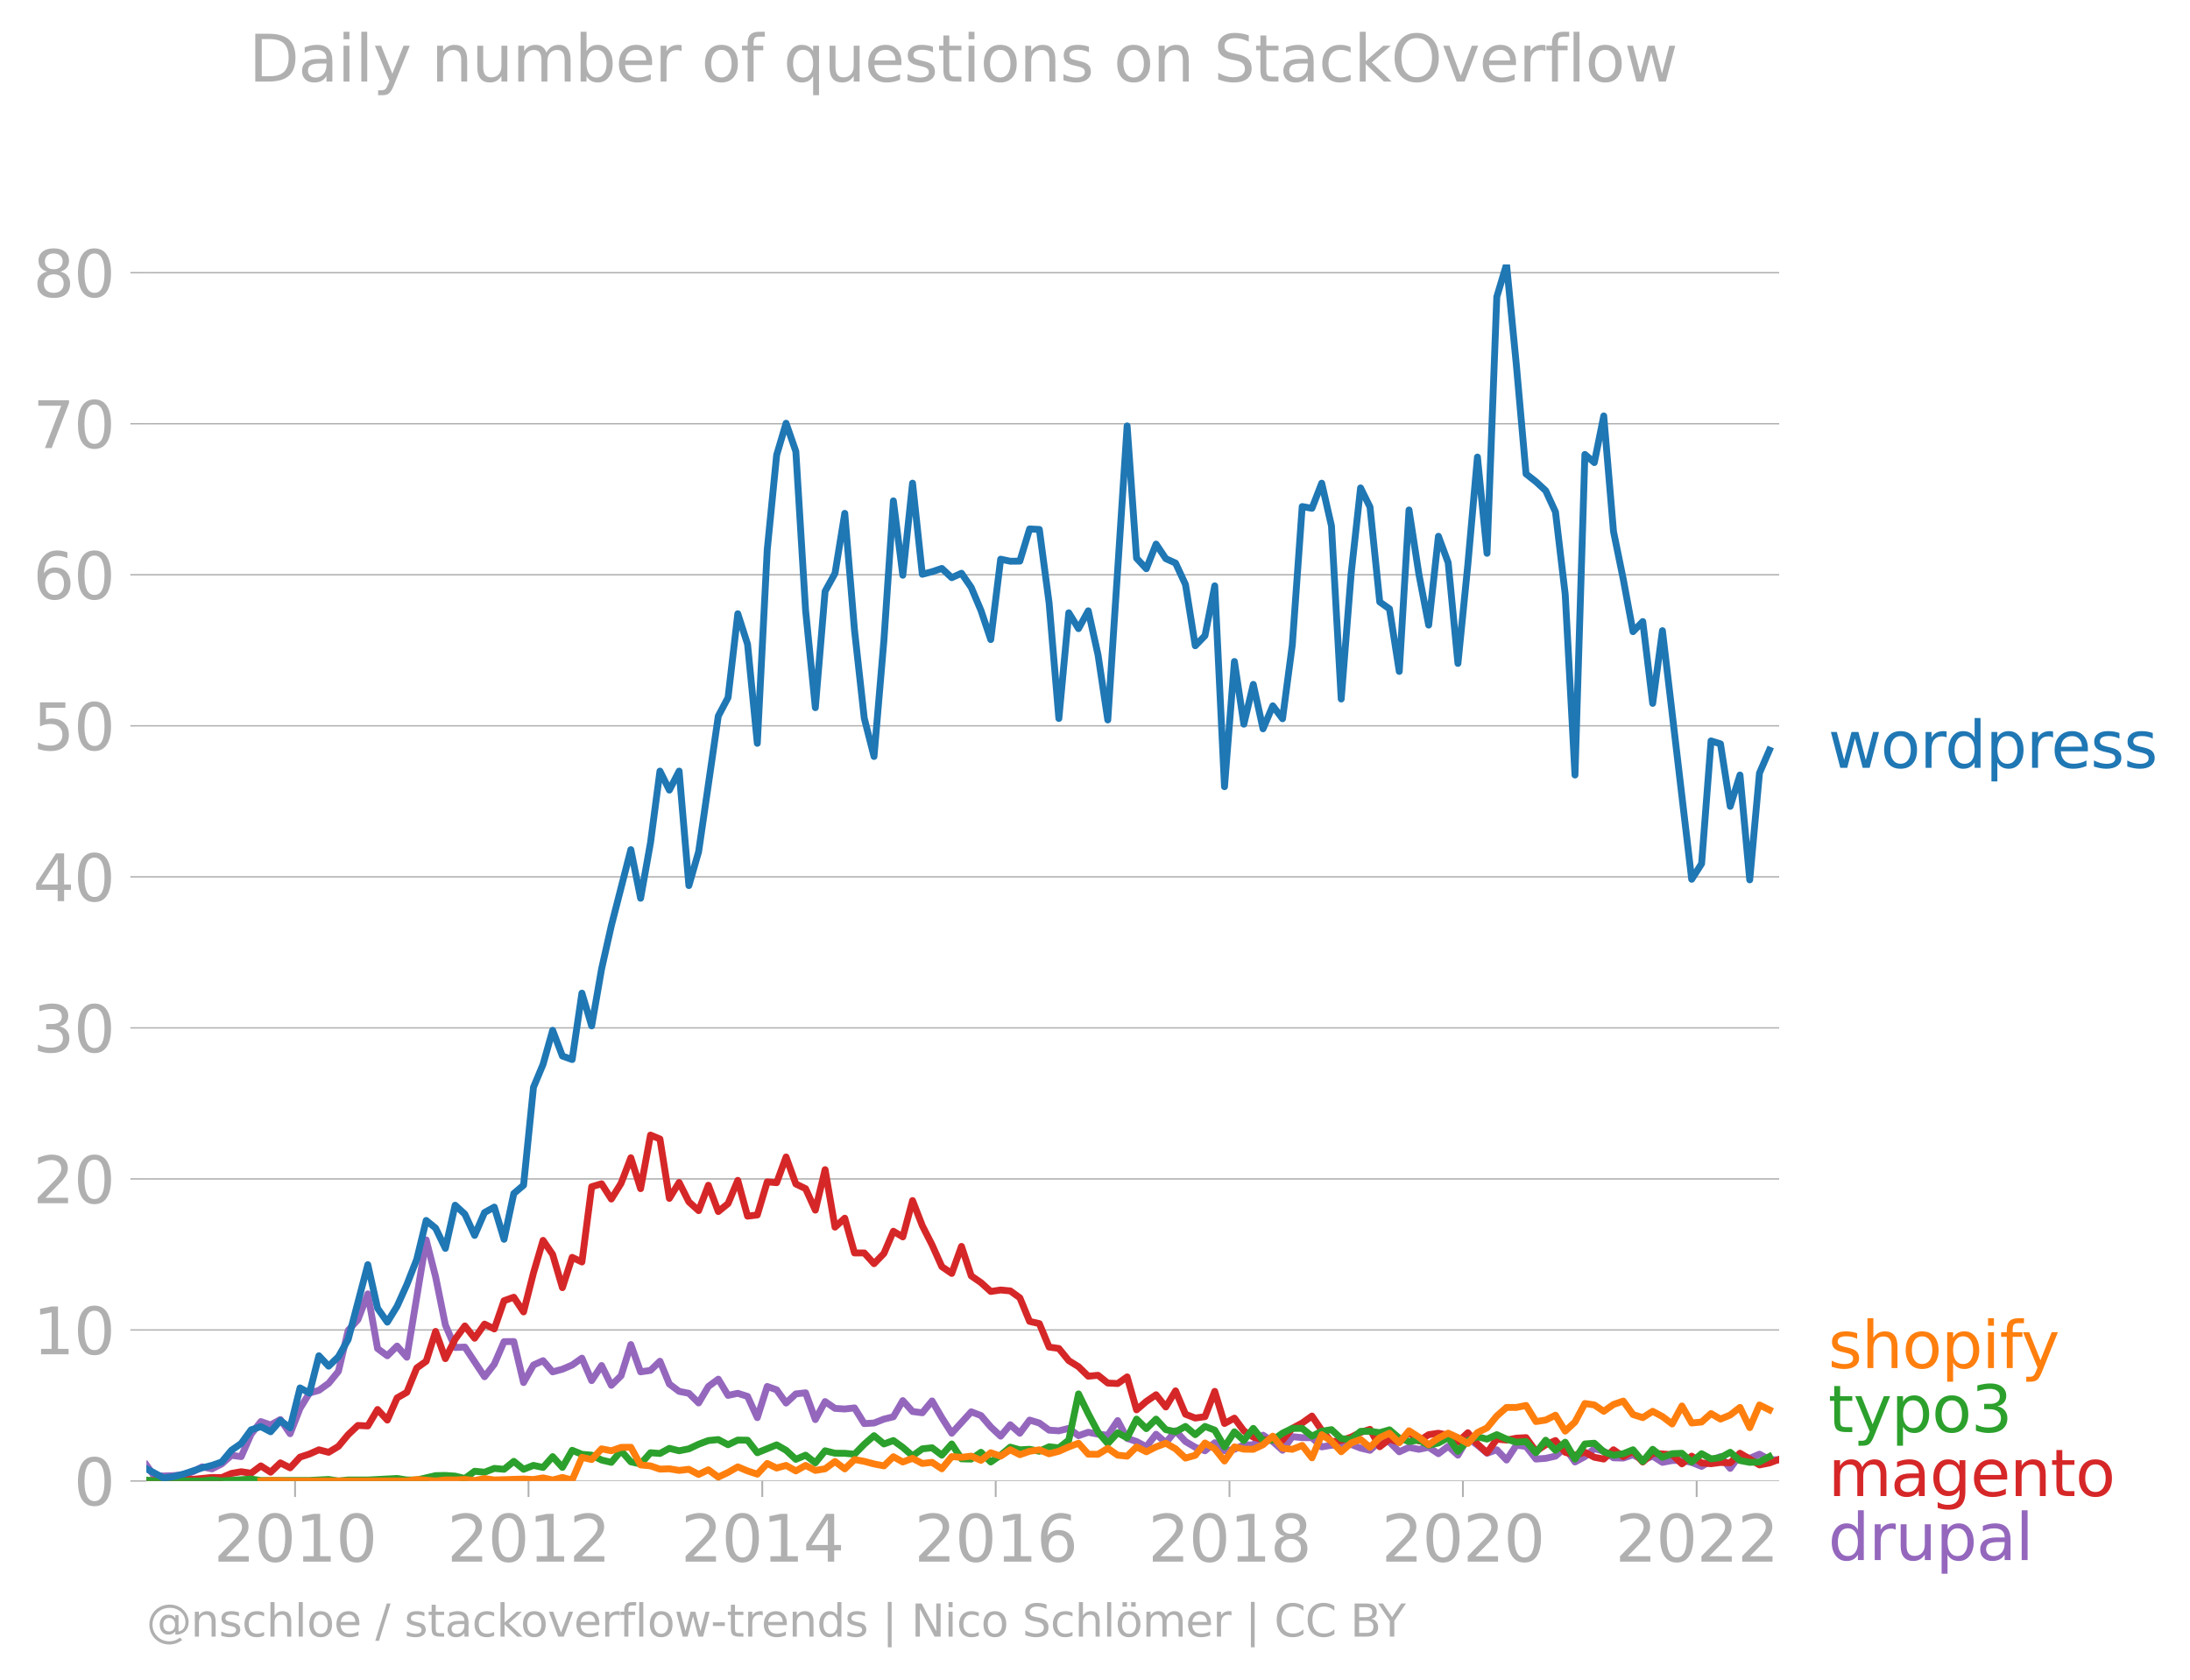 <svg xmlns:xlink="http://www.w3.org/1999/xlink" width="638.655" height="489.969" viewBox="0 0 478.991 367.477" xmlns="http://www.w3.org/2000/svg"><defs><style>*{stroke-linejoin:round;stroke-linecap:butt}</style></defs><g id="figure_1"><path d="M0 367.477h478.991V0H0v367.477z" style="fill:none" id="patch_1"/><g id="axes_1"><path d="M32.015 323.95h357.12V57.838H32.015V323.95z" style="fill:none" id="patch_2"/><g id="matplotlib.axis_1"><g id="xtick_1"><g id="line2d_1"><defs><path id="m26a24b5af2" d="M0 0v3.5" style="stroke:#b0b0b0;stroke-width:.4"/></defs><use xlink:href="#m26a24b5af2" x="64.538" y="323.95" style="fill:#b0b0b0;stroke:#b0b0b0;stroke-width:.4"/></g><g style="fill:#b0b0b0" transform="matrix(.14 0 0 -.14 46.723 341.588)" id="text_1"><defs><path id="DejaVuSans-32" d="M1228 531h2203V0H469v531q359 372 979 998 621 627 780 809 303 340 423 576 121 236 121 464 0 372-261 606-261 235-680 235-297 0-627-103-329-103-704-313v638q381 153 712 231 332 78 607 78 725 0 1156-363 431-362 431-968 0-288-108-546-107-257-392-607-78-91-497-524-418-433-1181-1211z" transform="scale(.016)"/><path id="DejaVuSans-30" d="M2034 4250q-487 0-733-480-245-479-245-1442 0-959 245-1439 246-480 733-480 491 0 736 480 246 480 246 1439 0 963-246 1442-245 480-736 480zm0 500q785 0 1199-621 414-620 414-1801 0-1178-414-1799Q2819-91 2034-91q-784 0-1198 620-414 621-414 1799 0 1181 414 1801 414 621 1198 621z" transform="scale(.016)"/><path id="DejaVuSans-31" d="M794 531h1031v3560L703 3866v575l1116 225h631V531h1031V0H794v531z" transform="scale(.016)"/></defs><use xlink:href="#DejaVuSans-32"/><use xlink:href="#DejaVuSans-30" x="63.623"/><use xlink:href="#DejaVuSans-31" x="127.246"/><use xlink:href="#DejaVuSans-30" x="190.869"/></g></g><g id="xtick_2"><use xlink:href="#m26a24b5af2" x="115.595" y="323.95" style="fill:#b0b0b0;stroke:#b0b0b0;stroke-width:.4" id="line2d_2"/><g style="fill:#b0b0b0" transform="matrix(.14 0 0 -.14 97.78 341.588)" id="text_2"><use xlink:href="#DejaVuSans-32"/><use xlink:href="#DejaVuSans-30" x="63.623"/><use xlink:href="#DejaVuSans-31" x="127.246"/><use xlink:href="#DejaVuSans-32" x="190.869"/></g></g><g id="xtick_3"><use xlink:href="#m26a24b5af2" x="166.722" y="323.95" style="fill:#b0b0b0;stroke:#b0b0b0;stroke-width:.4" id="line2d_3"/><g style="fill:#b0b0b0" transform="matrix(.14 0 0 -.14 148.907 341.588)" id="text_3"><defs><path id="DejaVuSans-34" d="M2419 4116 825 1625h1594v2491zm-166 550h794V1625h666v-525h-666V0h-628v1100H313v609l1940 2957z" transform="scale(.016)"/></defs><use xlink:href="#DejaVuSans-32"/><use xlink:href="#DejaVuSans-30" x="63.623"/><use xlink:href="#DejaVuSans-31" x="127.246"/><use xlink:href="#DejaVuSans-34" x="190.869"/></g></g><g id="xtick_4"><use xlink:href="#m26a24b5af2" x="217.779" y="323.95" style="fill:#b0b0b0;stroke:#b0b0b0;stroke-width:.4" id="line2d_4"/><g style="fill:#b0b0b0" transform="matrix(.14 0 0 -.14 199.964 341.588)" id="text_4"><defs><path id="DejaVuSans-36" d="M2113 2584q-425 0-674-291-248-290-248-796 0-503 248-796 249-292 674-292t673 292q248 293 248 796 0 506-248 796-248 291-673 291zm1253 1979v-575q-238 112-480 171-242 60-480 60-625 0-955-422-329-422-376-1275 184 272 462 417 279 145 613 145 703 0 1111-427 408-426 408-1160 0-719-425-1154Q2819-91 2113-91q-810 0-1238 620-428 621-428 1799 0 1106 525 1764t1409 658q238 0 480-47t505-140z" transform="scale(.016)"/></defs><use xlink:href="#DejaVuSans-32"/><use xlink:href="#DejaVuSans-30" x="63.623"/><use xlink:href="#DejaVuSans-31" x="127.246"/><use xlink:href="#DejaVuSans-36" x="190.869"/></g></g><g id="xtick_5"><use xlink:href="#m26a24b5af2" x="268.906" y="323.95" style="fill:#b0b0b0;stroke:#b0b0b0;stroke-width:.4" id="line2d_5"/><g style="fill:#b0b0b0" transform="matrix(.14 0 0 -.14 251.091 341.588)" id="text_5"><defs><path id="DejaVuSans-38" d="M2034 2216q-450 0-708-241-257-241-257-662 0-422 257-663 258-241 708-241t709 242q260 243 260 662 0 421-258 662-257 241-711 241zm-631 268q-406 100-633 378-226 279-226 679 0 559 398 884 399 325 1092 325 697 0 1094-325t397-884q0-400-227-679-226-278-629-378 456-106 710-416 255-309 255-755 0-679-414-1042Q2806-91 2034-91q-771 0-1186 362-414 363-414 1042 0 446 256 755 257 310 713 416zm-231 997q0-362 226-565 227-203 636-203 407 0 636 203 230 203 230 565 0 363-230 566-229 203-636 203-409 0-636-203-226-203-226-566z" transform="scale(.016)"/></defs><use xlink:href="#DejaVuSans-32"/><use xlink:href="#DejaVuSans-30" x="63.623"/><use xlink:href="#DejaVuSans-31" x="127.246"/><use xlink:href="#DejaVuSans-38" x="190.869"/></g></g><g id="xtick_6"><use xlink:href="#m26a24b5af2" x="319.963" y="323.95" style="fill:#b0b0b0;stroke:#b0b0b0;stroke-width:.4" id="line2d_6"/><g style="fill:#b0b0b0" transform="matrix(.14 0 0 -.14 302.148 341.588)" id="text_6"><use xlink:href="#DejaVuSans-32"/><use xlink:href="#DejaVuSans-30" x="63.623"/><use xlink:href="#DejaVuSans-32" x="127.246"/><use xlink:href="#DejaVuSans-30" x="190.869"/></g></g><g id="xtick_7"><use xlink:href="#m26a24b5af2" x="371.09" y="323.95" style="fill:#b0b0b0;stroke:#b0b0b0;stroke-width:.4" id="line2d_7"/><g style="fill:#b0b0b0" transform="matrix(.14 0 0 -.14 353.275 341.588)" id="text_7"><use xlink:href="#DejaVuSans-32"/><use xlink:href="#DejaVuSans-30" x="63.623"/><use xlink:href="#DejaVuSans-32" x="127.246"/><use xlink:href="#DejaVuSans-32" x="190.869"/></g></g></g><g id="matplotlib.axis_2"><g id="ytick_1"><path d="M32.015 323.95h357.12" clip-path="url(#p83adc50653)" style="fill:none;stroke:#b0b0b0;stroke-width:.3;stroke-linecap:square" id="line2d_8"/><g id="line2d_9"><defs><path id="m621f9a191f" d="M0 0h-3.5" style="stroke:#b0b0b0;stroke-width:.3"/></defs><use xlink:href="#m621f9a191f" x="32.015" y="323.95" style="fill:#b0b0b0;stroke:#b0b0b0;stroke-width:.3"/></g><use xlink:href="#DejaVuSans-30" style="fill:#b0b0b0" transform="matrix(.14 0 0 -.14 16.108 329.269)" id="text_8"/></g><g id="ytick_2"><path d="M32.015 290.912h357.12" clip-path="url(#p83adc50653)" style="fill:none;stroke:#b0b0b0;stroke-width:.3;stroke-linecap:square" id="line2d_10"/><use xlink:href="#m621f9a191f" x="32.015" y="290.912" style="fill:#b0b0b0;stroke:#b0b0b0;stroke-width:.3" id="line2d_11"/><g style="fill:#b0b0b0" transform="matrix(.14 0 0 -.14 7.2 296.231)" id="text_9"><use xlink:href="#DejaVuSans-31"/><use xlink:href="#DejaVuSans-30" x="63.623"/></g></g><g id="ytick_3"><path d="M32.015 257.875h357.12" clip-path="url(#p83adc50653)" style="fill:none;stroke:#b0b0b0;stroke-width:.3;stroke-linecap:square" id="line2d_12"/><use xlink:href="#m621f9a191f" x="32.015" y="257.875" style="fill:#b0b0b0;stroke:#b0b0b0;stroke-width:.3" id="line2d_13"/><g style="fill:#b0b0b0" transform="matrix(.14 0 0 -.14 7.2 263.194)" id="text_10"><use xlink:href="#DejaVuSans-32"/><use xlink:href="#DejaVuSans-30" x="63.623"/></g></g><g id="ytick_4"><path d="M32.015 224.837h357.12" clip-path="url(#p83adc50653)" style="fill:none;stroke:#b0b0b0;stroke-width:.3;stroke-linecap:square" id="line2d_14"/><use xlink:href="#m621f9a191f" x="32.015" y="224.837" style="fill:#b0b0b0;stroke:#b0b0b0;stroke-width:.3" id="line2d_15"/><g style="fill:#b0b0b0" transform="matrix(.14 0 0 -.14 7.2 230.156)" id="text_11"><defs><path id="DejaVuSans-33" d="M2597 2516q453-97 707-404 255-306 255-756 0-690-475-1069Q2609-91 1734-91q-293 0-604 58T488 141v609q262-153 574-231 313-78 654-78 593 0 904 234t311 681q0 413-289 645-289 233-804 233h-544v519h569q465 0 712 186t247 536q0 359-255 551-254 193-729 193-260 0-557-57-297-56-653-174v562q360 100 674 150t592 50q719 0 1137-327 419-326 419-882 0-388-222-655t-631-370z" transform="scale(.016)"/></defs><use xlink:href="#DejaVuSans-33"/><use xlink:href="#DejaVuSans-30" x="63.623"/></g></g><g id="ytick_5"><path d="M32.015 191.8h357.12" clip-path="url(#p83adc50653)" style="fill:none;stroke:#b0b0b0;stroke-width:.3;stroke-linecap:square" id="line2d_16"/><use xlink:href="#m621f9a191f" x="32.015" y="191.8" style="fill:#b0b0b0;stroke:#b0b0b0;stroke-width:.3" id="line2d_17"/><g style="fill:#b0b0b0" transform="matrix(.14 0 0 -.14 7.2 197.119)" id="text_12"><use xlink:href="#DejaVuSans-34"/><use xlink:href="#DejaVuSans-30" x="63.623"/></g></g><g id="ytick_6"><path d="M32.015 158.762h357.12" clip-path="url(#p83adc50653)" style="fill:none;stroke:#b0b0b0;stroke-width:.3;stroke-linecap:square" id="line2d_18"/><use xlink:href="#m621f9a191f" x="32.015" y="158.762" style="fill:#b0b0b0;stroke:#b0b0b0;stroke-width:.3" id="line2d_19"/><g style="fill:#b0b0b0" transform="matrix(.14 0 0 -.14 7.2 164.081)" id="text_13"><defs><path id="DejaVuSans-35" d="M691 4666h2478v-532H1269V2991q137 47 274 70 138 23 276 23 781 0 1237-428 457-428 457-1159 0-753-469-1171Q2575-91 1722-91q-294 0-599 50Q819 9 494 109v635q281-153 581-228t634-75q541 0 856 284 316 284 316 772 0 487-316 771-315 285-856 285-253 0-505-56-251-56-513-175v2344z" transform="scale(.016)"/></defs><use xlink:href="#DejaVuSans-35"/><use xlink:href="#DejaVuSans-30" x="63.623"/></g></g><g id="ytick_7"><path d="M32.015 125.725h357.12" clip-path="url(#p83adc50653)" style="fill:none;stroke:#b0b0b0;stroke-width:.3;stroke-linecap:square" id="line2d_20"/><use xlink:href="#m621f9a191f" x="32.015" y="125.725" style="fill:#b0b0b0;stroke:#b0b0b0;stroke-width:.3" id="line2d_21"/><g style="fill:#b0b0b0" transform="matrix(.14 0 0 -.14 7.2 131.044)" id="text_14"><use xlink:href="#DejaVuSans-36"/><use xlink:href="#DejaVuSans-30" x="63.623"/></g></g><g id="ytick_8"><path d="M32.015 92.687h357.12" clip-path="url(#p83adc50653)" style="fill:none;stroke:#b0b0b0;stroke-width:.3;stroke-linecap:square" id="line2d_22"/><use xlink:href="#m621f9a191f" x="32.015" y="92.687" style="fill:#b0b0b0;stroke:#b0b0b0;stroke-width:.3" id="line2d_23"/><g style="fill:#b0b0b0" transform="matrix(.14 0 0 -.14 7.2 98.006)" id="text_15"><defs><path id="DejaVuSans-37" d="M525 4666h3000v-269L1831 0h-659l1594 4134H525v532z" transform="scale(.016)"/></defs><use xlink:href="#DejaVuSans-37"/><use xlink:href="#DejaVuSans-30" x="63.623"/></g></g><g id="ytick_9"><path d="M32.015 59.65h357.12" clip-path="url(#p83adc50653)" style="fill:none;stroke:#b0b0b0;stroke-width:.3;stroke-linecap:square" id="line2d_24"/><use xlink:href="#m621f9a191f" x="32.015" y="59.65" style="fill:#b0b0b0;stroke:#b0b0b0;stroke-width:.3" id="line2d_25"/><g style="fill:#b0b0b0" transform="matrix(.14 0 0 -.14 7.2 64.968)" id="text_16"><use xlink:href="#DejaVuSans-38"/><use xlink:href="#DejaVuSans-30" x="63.623"/></g></g></g><path d="m32.015 320.44 1.644 2.338 2.133.07 2.133-.07 2.168-.214 2.063-.62 2.064-1.085 2.133.448 2.133-1.087 2.133-1.887 2.134.288 2.168-4.902 2.133-2.764 2.133.739 2.133-1.18 2.134 3.098 2.168-5.542 2.063-3.353 2.063-.59 2.134-1.541 2.133-2.615 2.133-8.949 2.133-2.348 2.168-5.648 2.134 11.96 2.133 1.575 2.133-2.125 2.133 2.444 4.232-25.672 2.063 8.088 2.133 10.515 2.133 4.938 2.133-.092 4.302 6.486 2.133-2.742 2.133-4.931 2.133-.025 2.134 8.977 2.168-3.836 2.098-.952 2.098 2.444 2.134-.576 2.133-.916 2.133-1.507 2.133 4.917 2.168-3.304 2.134 4.334 2.133-2.096 2.133-6.824 2.133 5.972 2.168-.32 2.064-2.002 2.063 4.986 2.133 1.606 2.133.419 2.134 2.113 2.133-3.605 2.168-1.599 2.133 3.553 2.133-.462 2.134.682 2.133 4.646 2.168-6.82 2.063.734 2.063 2.89 2.134-2 2.133-.239 2.133 5.855 2.133-3.937 2.168 1.492 2.134.132 2.133-.238 2.133 3.432 2.133-.128 2.168-.853 2.064-.506 2.063-3.544 2.133 2.388 2.133.277 2.134-2.59 2.133 3.655 2.168 3.41 4.266-4.689 2.134.818 2.133 2.486 2.168 2.025 2.098-2.499 2.099 1.86 2.133-2.881 2.133.643 2.133 1.56 2.133.145 2.169-.533 2.133 1.599 2.133-.746 2.133.415 2.133.224 2.169-3.197 2.063 3.894 2.063.688 2.133 1.144 2.133-2.742 2.134 1.861 2.133-2.607 2.168 2.344 2.133 1.254 2.133.771 2.134-1.762 2.133 1.762 2.168-.32 2.063-.978 2.064.02 2.133-2.136 2.133 1.39 2.133 1.914 2.133-2.98 2.169.213 2.133.014 2.133 2.01 2.133-.358 2.133.039 2.169-.213 2.063.795 2.063.484 2.133-1.986 2.134.174 2.133 2.139 2.133-.967 2.168.427 2.133-.452 2.134 1.41 2.133-1.63 2.133 1.95 2.168-3.73 2.098 1.518 2.099 1.786 2.133-.753 2.133 2.245 2.133-3.236 2.134.252 2.168 2.771 2.133-.16 2.133-.48 2.133-1.832 2.134 3.111 2.168-1.172 2.063-1.75 2.063.578 2.133 1.435 2.134.057 2.133-.718 2.133 1.144 2.168-.852 2.133 1.36 2.134-.401 2.133-.04 2.133.466 2.168.853 2.064-1.287 2.063-.845 2.133 2.576 2.133-3.002 2.133.8 2.134-.907 2.168 1.173 2.133.064h0" clip-path="url(#p83adc50653)" style="fill:none;stroke:#9467bd;stroke-width:1.5;stroke-linecap:square" id="line2d_26"/><path d="m32.015 323.95 1.644-.107 2.133-.003 4.301-.53 2.063.286 4.197-.417 2.133.025 2.133-.906 2.134-.373 2.168.32 2.133-1.599 2.133 1.386 2.133-2.047 2.134 1.087 2.168-2.344 2.063-.678 2.063-.92 2.134.543 2.133-1.29 2.133-2.565 2.133-2.017 2.168.106 2.134-3.595 2.133 2.316 2.133-4.849 2.133-1.225 2.168-5.33 2.064-1.468 2.063-6.524 2.133 5.957 2.133-4.252 2.133-2.906 2.134 2.693 2.168-3.09 2.133 1.058 2.133-6.174 2.133-.764 2.134 3.215 2.168-8.526 2.098-7.125 2.098 3.076 2.134 7.268 2.133-6.63 2.133 1.013 2.133-16.465 2.168-.64 2.134 3.34 2.133-3.446 2.133-5.585 2.133 6.757 2.168-11.723 2.064.86 2.063 12.995 2.133-3.492 2.133 4.238 2.134 1.929 2.133-5.553 2.168 5.755 2.133-1.744 2.133-5.077 2.134 7.83 2.133-.263 2.168-7.247 2.063.187 2.063-5.622 2.134 5.897 2.133 1.03 2.133 4.697 2.133-8.853 2.168 12.575 2.134-1.96 2.133 7.609 2.133-.01 2.133 2.354 2.168-2.238 2.064-4.86 2.063 1.237 2.133-7.947 2.133 5.496 2.134 4.195 2.133 4.757 2.168 1.492 2.133-5.918 2.133 6.45 2.134 1.479 2.133 1.932 2.168-.32 2.098.195 2.099 1.51 2.133 5.162 2.133.487 2.133 5.13 2.133.305 2.169 2.664 2.133 1.325 2.133 2.086 2.133-.213 2.133 1.705 2.169.106 2.063-1.457 2.063 7.212 2.133-1.84 2.133-1.464 2.134 2.675 2.133-3.527 2.168 5.115 2.133.835 2.133-.302 2.134-5.534 2.133 7.026 2.168-1.172 2.063 2.775 2.064 1.381 2.133.562 4.266.11 2.133-2.59 2.169-1.172 2.133-1.524 2.133 3.122 2.133 2.494 2.133-.256 2.169-.746 2.063-1.027 2.063-.678 2.133 3.808 2.134-1.676 2.133.685 2.133-2.177 2.168 1.918 2.133-1.393 2.134-.312 2.133.422 2.133 1.496 2.168-2.025 2.098 2.462 2.099 1.908 2.133-2.96 2.133.189 2.133-.409 2.134-.124 2.168 2.984 2.133-1.428 2.133-.917 2.133 2.569 2.134.628 2.168-.639 2.063 1.096 2.063.396 2.133-2.032 2.134 1.5 2.133-1.17 2.133 2.341 2.168-1.918 4.267.32 2.133 2.01 2.133-1.69 2.168 1.492 2.064.167 2.063-.274 2.133.085 2.133-2.11 4.267 2.558 2.168-.426 2.133-.793h0" clip-path="url(#p83adc50653)" style="fill:none;stroke:#d62728;stroke-width:1.5;stroke-linecap:square" id="line2d_27"/><path d="m32.015 323.743 1.644.207 2.133-.11 2.133.11h6.295l2.133-.22 2.133.22 6.435-.426 2.133.316 10.631-.008 4.197-.213 2.133.33 2.133-.22 4.301.008 6.4-.338 2.133.338h2.168l4.127-.96 2.133-.039 2.133.146 2.133.515 2.134-1.58 2.168.213 2.133-.835 2.133.195 2.133-1.737 2.134 1.737 2.168-.853 2.098.449 2.098-2.367 2.134 2.355 2.133-3.74 2.133.877 2.133.188 2.168 1.066 2.134.508 2.133-2.533 2.133 2.423 2.133.455 2.168-2.451 2.064.163 2.063-1.123 2.133.533 2.133-.426 2.134-1.005 2.133-.807 2.168-.213 2.133 1.13 2.133-1.023 2.134.032 2.133 2.739 4.231-1.725 2.063 1.192 2.134 1.978 2.133-.913 2.133 1.684 2.133-2.643 2.168.533 2.134.018 2.133.195 2.133-2.177 2.133-1.872 2.168 1.811 2.064-.75 2.063 1.496 2.133 1.848 2.133-1.528 2.134-.234 2.133 1.62 2.168-2.452 2.133 3.254 2.133.05 2.134-1.481 2.133 2.12 2.168-1.492 2.098-1.756 2.099.584 2.133-.117 2.133.437 2.133-.988 2.133.242 2.169-1.705 2.133-10.1 2.133 4.345 2.133 4.025 2.133 2.476 2.169-2.345 2.063 1.112 2.063-4.096 2.133 2.082 2.133-2.082 2.134 2.302 2.133.469 2.168-1.172 2.133 1.804 2.133-1.804 2.134.813 2.133 3.663 2.168-3.304 2.063 1.914 2.064-2.66 2.133 2.7 2.133-.142 2.133-1.51 2.133-1.048h2.169l2.133 1.709 2.133-1.07 2.133-.362 2.133 1.961 2.169.213 2.063-1.796 2.063-.016 2.133.299 2.134-.618 2.133 1.83 2.133.727 2.168-.32 2.133 1.134 2.134-.494 2.133-1.158 2.133 2.97 2.168-2.345 2.098-.838 2.099.519 2.133-.967 2.133.967 2.133.685 2.134-.153 2.168 2.452 2.133-2.74 2.133 2.207 2.133-1.766 2.134 3.684 2.168-3.304 2.063-.16 2.063 1.865 2.133.778 2.134-.351 2.133-.86 2.133 2.565 2.168-2.664 2.133 1.75 2.134-.791 2.133-.09 2.133 1.901 2.168-1.811 2.064 1.13 2.063-.278 2.133-1.161 2.133 1.8 2.133.402 2.134-.082 2.168-1.172h0" clip-path="url(#p83adc50653)" style="fill:none;stroke:#2ca02c;stroke-width:1.5;stroke-linecap:square" id="line2d_28"/><g style="fill:#1f77b4" transform="matrix(.14 0 0 -.14 399.849 167.954)" id="text_17"><defs><path id="DejaVuSans-77" d="M269 3500h575l719-2731 715 2731h678l719-2731 716 2731h575L4050 0h-678l-753 2869L1863 0h-679L269 3500z" transform="scale(.016)"/><path id="DejaVuSans-6f" d="M1959 3097q-462 0-731-361t-269-989q0-628 267-989 268-361 733-361 460 0 728 362 269 363 269 988 0 622-269 986-268 364-728 364zm0 487q750 0 1178-488 429-487 429-1349 0-859-429-1349Q2709-91 1959-91q-753 0-1180 489-426 490-426 1349 0 862 426 1349 427 488 1180 488z" transform="scale(.016)"/><path id="DejaVuSans-72" d="M2631 2963q-97 56-211 82-114 27-251 27-488 0-749-317t-261-911V0H581v3500h578v-544q182 319 472 473 291 155 707 155 59 0 131-8 72-7 159-23l3-590z" transform="scale(.016)"/><path id="DejaVuSans-64" d="M2906 2969v1894h575V0h-575v525q-181-312-458-464-276-152-664-152-634 0-1033 506-398 507-398 1332t398 1331q399 506 1033 506 388 0 664-152 277-151 458-463zM947 1747q0-634 261-995t717-361q456 0 718 361 263 361 263 995t-263 995q-262 361-718 361t-717-361q-261-361-261-995z" transform="scale(.016)"/><path id="DejaVuSans-70" d="M1159 525v-1856H581v4831h578v-531q182 312 458 463 277 152 661 152 638 0 1036-506 399-506 399-1331T3314 415Q2916-91 2278-91q-384 0-661 152-276 152-458 464zm1957 1222q0 634-261 995t-717 361q-457 0-718-361t-261-995q0-634 261-995t718-361q456 0 717 361t261 995z" transform="scale(.016)"/><path id="DejaVuSans-65" d="M3597 1894v-281H953q38-594 358-905t892-311q331 0 642 81t618 244V178Q3153 47 2828-22t-659-69q-838 0-1327 487-489 488-489 1320 0 859 464 1363 464 505 1252 505 706 0 1117-455 411-454 411-1235zm-575 169q-6 471-264 752-258 282-683 282-481 0-770-272t-333-766l2050 4z" transform="scale(.016)"/><path id="DejaVuSans-73" d="M2834 3397v-544q-243 125-506 187-262 63-544 63-428 0-642-131t-214-394q0-200 153-314t616-217l197-44q612-131 870-370t258-667q0-488-386-773Q2250-91 1575-91q-281 0-586 55T347 128v594q319-166 628-249 309-82 613-82 406 0 624 139 219 139 219 392 0 234-158 359-157 125-692 241l-200 47q-534 112-772 345-237 233-237 639 0 494 350 762 350 269 994 269 318 0 599-47 282-46 519-140z" transform="scale(.016)"/></defs><use xlink:href="#DejaVuSans-77"/><use xlink:href="#DejaVuSans-6f" x="81.787"/><use xlink:href="#DejaVuSans-72" x="142.969"/><use xlink:href="#DejaVuSans-64" x="182.332"/><use xlink:href="#DejaVuSans-70" x="245.809"/><use xlink:href="#DejaVuSans-72" x="309.285"/><use xlink:href="#DejaVuSans-65" x="348.148"/><use xlink:href="#DejaVuSans-73" x="409.672"/><use xlink:href="#DejaVuSans-73" x="461.771"/></g><g style="fill:#ff7f0e" transform="matrix(.14 0 0 -.14 399.849 299.25)" id="text_18"><defs><path id="DejaVuSans-68" d="M3513 2113V0h-575v2094q0 497-194 743-194 247-581 247-466 0-735-297-269-296-269-809V0H581v4863h578V2956q207 316 486 472 280 156 646 156 603 0 912-373 310-373 310-1098z" transform="scale(.016)"/><path id="DejaVuSans-69" d="M603 3500h575V0H603v3500zm0 1363h575v-729H603v729z" transform="scale(.016)"/><path id="DejaVuSans-66" d="M2375 4863v-479h-550q-309 0-430-125-120-125-120-450v-309h947v-447h-947V0H697v3053H147v447h550v244q0 584 272 851 272 268 862 268h544z" transform="scale(.016)"/><path id="DejaVuSans-79" d="M2059-325q-243-625-475-815-231-191-618-191H506v481h338q237 0 368 113 132 112 291 531l103 262L191 3500h609L1894 763l1094 2737h609L2059-325z" transform="scale(.016)"/></defs><use xlink:href="#DejaVuSans-73"/><use xlink:href="#DejaVuSans-68" x="52.1"/><use xlink:href="#DejaVuSans-6f" x="115.479"/><use xlink:href="#DejaVuSans-70" x="176.66"/><use xlink:href="#DejaVuSans-69" x="240.137"/><use xlink:href="#DejaVuSans-66" x="267.92"/><use xlink:href="#DejaVuSans-79" x="301.375"/></g><g style="fill:#2ca02c" transform="matrix(.14 0 0 -.14 399.849 313.25)" id="text_19"><defs><path id="DejaVuSans-74" d="M1172 4494v-994h1184v-447H1172V1153q0-428 117-550t477-122h590V0h-590q-666 0-919 248-253 249-253 905v1900H172v447h422v994h578z" transform="scale(.016)"/></defs><use xlink:href="#DejaVuSans-74"/><use xlink:href="#DejaVuSans-79" x="39.209"/><use xlink:href="#DejaVuSans-70" x="98.389"/><use xlink:href="#DejaVuSans-6f" x="161.865"/><use xlink:href="#DejaVuSans-33" x="223.047"/></g><g style="fill:#d62728" transform="matrix(.14 0 0 -.14 399.849 327.25)" id="text_20"><defs><path id="DejaVuSans-6d" d="M3328 2828q216 388 516 572t706 184q547 0 844-383 297-382 297-1088V0h-578v2094q0 503-179 746-178 244-543 244-447 0-707-297-259-296-259-809V0h-578v2094q0 506-178 748t-550 242q-441 0-701-298-259-298-259-808V0H581v3500h578v-544q197 322 472 475t653 153q382 0 649-194 267-193 395-562z" transform="scale(.016)"/><path id="DejaVuSans-61" d="M2194 1759q-697 0-966-159t-269-544q0-306 202-486 202-179 548-179 479 0 768 339t289 901v128h-572zm1147 238V0h-575v531q-197-318-491-470T1556-91q-537 0-855 302-317 302-317 808 0 590 395 890 396 300 1180 300h807v57q0 397-261 614t-733 217q-300 0-585-72-284-72-546-216v532q315 122 612 182 297 61 578 61 760 0 1135-394 375-393 375-1193z" transform="scale(.016)"/><path id="DejaVuSans-67" d="M2906 1791q0 625-258 968-257 344-723 344-462 0-720-344-258-343-258-968 0-622 258-966t720-344q466 0 723 344 258 344 258 966zm575-1357q0-893-397-1329-396-436-1215-436-303 0-572 45t-522 139v559q253-137 500-202 247-66 503-66 566 0 847 295t281 892v285q-178-310-456-463T1784 0Q1141 0 747 490 353 981 353 1791q0 812 394 1302 394 491 1037 491 388 0 666-153t456-462v531h575V434z" transform="scale(.016)"/><path id="DejaVuSans-6e" d="M3513 2113V0h-575v2094q0 497-194 743-194 247-581 247-466 0-735-297-269-296-269-809V0H581v3500h578v-544q207 316 486 472 280 156 646 156 603 0 912-373 310-373 310-1098z" transform="scale(.016)"/></defs><use xlink:href="#DejaVuSans-6d"/><use xlink:href="#DejaVuSans-61" x="97.412"/><use xlink:href="#DejaVuSans-67" x="158.691"/><use xlink:href="#DejaVuSans-65" x="222.168"/><use xlink:href="#DejaVuSans-6e" x="283.691"/><use xlink:href="#DejaVuSans-74" x="347.07"/><use xlink:href="#DejaVuSans-6f" x="386.279"/></g><g style="fill:#9467bd" transform="matrix(.14 0 0 -.14 399.849 341.25)" id="text_21"><defs><path id="DejaVuSans-75" d="M544 1381v2119h575V1403q0-497 193-746 194-248 582-248 465 0 735 297 271 297 271 810v1984h575V0h-575v538q-209-319-486-474-276-155-642-155-603 0-916 375-312 375-312 1097zm1447 2203z" transform="scale(.016)"/><path id="DejaVuSans-6c" d="M603 4863h575V0H603v4863z" transform="scale(.016)"/></defs><use xlink:href="#DejaVuSans-64"/><use xlink:href="#DejaVuSans-72" x="63.477"/><use xlink:href="#DejaVuSans-75" x="104.59"/><use xlink:href="#DejaVuSans-70" x="167.969"/><use xlink:href="#DejaVuSans-61" x="231.445"/><use xlink:href="#DejaVuSans-6c" x="292.725"/></g><g style="fill:#b0b0b0" transform="matrix(.097 0 0 -.097 32.015 357.986)" id="text_22"><defs><path id="DejaVuSans-40" d="M2381 1678q0-447 222-702 222-254 610-254 384 0 604 256 221 256 221 700 0 438-225 695-225 258-607 258-378 0-602-256-223-256-223-697zm1703-934q-187-241-429-355t-564-114q-538 0-874 389t-336 1014q0 625 337 1015 338 391 873 391 322 0 565-117 244-117 428-354v409h447V722q457 69 714 417 258 349 258 902 0 334-99 628-98 294-298 544-325 409-792 626t-1017 217q-384 0-738-102-353-101-653-301-490-319-767-836-276-517-276-1120 0-497 179-932 180-434 521-765 328-325 759-495 431-171 922-171 403 0 792 136t714 389l281-347q-390-303-851-464t-936-161q-578 0-1091 205-512 205-912 595Q841 78 631 592q-209 514-209 1105 0 569 212 1084 213 516 607 907 403 396 931 607t1119 211q662 0 1229-272 568-271 952-771 234-307 357-666 124-359 124-744 0-822-497-1297T4084 263v481z" transform="scale(.016)"/><path id="DejaVuSans-63" d="M3122 3366v-538q-244 135-489 202t-495 67q-560 0-870-355-309-354-309-995t309-996q310-354 870-354 250 0 495 67t489 202V134Q2881 22 2623-34q-257-57-548-57-791 0-1257 497-465 497-465 1341 0 856 470 1346 471 491 1290 491 265 0 518-55 253-54 491-163z" transform="scale(.016)"/><path id="DejaVuSans-2f" d="M1625 4666h531L531-594H0l1625 5260z" transform="scale(.016)"/><path id="DejaVuSans-6b" d="M581 4863h578V1991l1716 1509h734L1753 1863 3688 0h-750L1159 1709V0H581v4863z" transform="scale(.016)"/><path id="DejaVuSans-76" d="M191 3500h609L1894 563l1094 2937h609L2284 0h-781L191 3500z" transform="scale(.016)"/><path id="DejaVuSans-2d" d="M313 2009h1684v-512H313v512z" transform="scale(.016)"/><path id="DejaVuSans-7c" d="M1344 4891v-6400H813v6400h531z" transform="scale(.016)"/><path id="DejaVuSans-4e" d="M628 4666h850L3547 763v3903h612V0h-850L1241 3903V0H628v4666z" transform="scale(.016)"/><path id="DejaVuSans-53" d="M3425 4513v-616q-359 172-678 256-319 85-616 85-515 0-795-200t-280-569q0-310 186-468 186-157 705-254l381-78q706-135 1042-474t336-907q0-679-455-1029Q2797-91 1919-91q-331 0-705 75-373 75-773 222v650q384-215 753-325 369-109 725-109 540 0 834 212 294 213 294 607 0 343-211 537t-692 291l-385 75q-706 140-1022 440-315 300-315 835 0 619 436 975t1201 356q329 0 669-60 341-59 697-177z" transform="scale(.016)"/><path id="DejaVuSans-f6" d="M1959 3097q-462 0-731-361t-269-989q0-628 267-989 268-361 733-361 460 0 728 362 269 363 269 988 0 622-269 986-268 364-728 364zm0 487q750 0 1178-488 429-487 429-1349 0-859-429-1349Q2709-91 1959-91q-753 0-1180 489-426 490-426 1349 0 862 426 1349 427 488 1180 488zm295 1266h634v-631h-634v631zm-1222 0h634v-631h-634v631z" transform="scale(.016)"/><path id="DejaVuSans-43" d="M4122 4306v-665q-319 297-680 443-361 147-767 147-800 0-1225-489t-425-1414q0-922 425-1411t1225-489q406 0 767 147t680 444V359q-331-225-702-338-370-112-782-112-1060 0-1670 648-609 649-609 1771 0 1125 609 1773 610 649 1670 649 418 0 788-111 371-111 696-333z" transform="scale(.016)"/><path id="DejaVuSans-42" d="M1259 2228V519h1013q509 0 754 211 246 211 246 645 0 438-246 645-245 208-754 208H1259zm0 1919V2741h935q462 0 688 173 227 174 227 530 0 353-227 528-226 175-688 175h-935zm-631 519h1613q722 0 1112-300 391-300 391-853 0-429-200-682t-588-315q466-100 724-418 258-317 258-792 0-625-425-966Q3088 0 2303 0H628v4666z" transform="scale(.016)"/><path id="DejaVuSans-59" d="M-13 4666h679l1293-1919 1285 1919h678L2272 2222V0h-634v2222L-13 4666z" transform="scale(.016)"/></defs><use xlink:href="#DejaVuSans-40"/><use xlink:href="#DejaVuSans-6e" x="100"/><use xlink:href="#DejaVuSans-73" x="163.379"/><use xlink:href="#DejaVuSans-63" x="215.479"/><use xlink:href="#DejaVuSans-68" x="270.459"/><use xlink:href="#DejaVuSans-6c" x="333.838"/><use xlink:href="#DejaVuSans-6f" x="361.621"/><use xlink:href="#DejaVuSans-65" x="422.803"/><use xlink:href="#DejaVuSans-20" x="484.326"/><use xlink:href="#DejaVuSans-2f" x="516.113"/><use xlink:href="#DejaVuSans-20" x="549.805"/><use xlink:href="#DejaVuSans-73" x="581.592"/><use xlink:href="#DejaVuSans-74" x="633.691"/><use xlink:href="#DejaVuSans-61" x="672.9"/><use xlink:href="#DejaVuSans-63" x="734.18"/><use xlink:href="#DejaVuSans-6b" x="789.16"/><use xlink:href="#DejaVuSans-6f" x="843.445"/><use xlink:href="#DejaVuSans-76" x="904.627"/><use xlink:href="#DejaVuSans-65" x="963.807"/><use xlink:href="#DejaVuSans-72" x="1025.33"/><use xlink:href="#DejaVuSans-66" x="1066.443"/><use xlink:href="#DejaVuSans-6c" x="1101.648"/><use xlink:href="#DejaVuSans-6f" x="1129.432"/><use xlink:href="#DejaVuSans-77" x="1190.613"/><use xlink:href="#DejaVuSans-2d" x="1272.4"/><use xlink:href="#DejaVuSans-74" x="1308.484"/><use xlink:href="#DejaVuSans-72" x="1347.693"/><use xlink:href="#DejaVuSans-65" x="1386.557"/><use xlink:href="#DejaVuSans-6e" x="1448.08"/><use xlink:href="#DejaVuSans-64" x="1511.459"/><use xlink:href="#DejaVuSans-73" x="1574.936"/><use xlink:href="#DejaVuSans-20" x="1627.035"/><use xlink:href="#DejaVuSans-7c" x="1658.822"/><use xlink:href="#DejaVuSans-20" x="1692.514"/><use xlink:href="#DejaVuSans-4e" x="1724.301"/><use xlink:href="#DejaVuSans-69" x="1799.105"/><use xlink:href="#DejaVuSans-63" x="1826.889"/><use xlink:href="#DejaVuSans-6f" x="1881.869"/><use xlink:href="#DejaVuSans-20" x="1943.051"/><use xlink:href="#DejaVuSans-53" x="1974.838"/><use xlink:href="#DejaVuSans-63" x="2038.314"/><use xlink:href="#DejaVuSans-68" x="2093.295"/><use xlink:href="#DejaVuSans-6c" x="2156.674"/><use xlink:href="#DejaVuSans-f6" x="2184.457"/><use xlink:href="#DejaVuSans-6d" x="2245.639"/><use xlink:href="#DejaVuSans-65" x="2343.051"/><use xlink:href="#DejaVuSans-72" x="2404.574"/><use xlink:href="#DejaVuSans-20" x="2445.688"/><use xlink:href="#DejaVuSans-7c" x="2477.475"/><use xlink:href="#DejaVuSans-20" x="2511.166"/><use xlink:href="#DejaVuSans-43" x="2542.953"/><use xlink:href="#DejaVuSans-43" x="2612.777"/><use xlink:href="#DejaVuSans-20" x="2682.602"/><use xlink:href="#DejaVuSans-42" x="2714.389"/><use xlink:href="#DejaVuSans-59" x="2777.492"/></g><g style="fill:#b0b0b0" transform="matrix(.14 0 0 -.14 54.43 17.838)" id="text_23"><defs><path id="DejaVuSans-44" d="M1259 4147V519h763q966 0 1414 437 448 438 448 1382 0 937-448 1373t-1414 436h-763zm-631 519h1297q1356 0 1990-564 635-564 635-1764 0-1207-638-1773Q3275 0 1925 0H628v4666z" transform="scale(.016)"/><path id="DejaVuSans-62" d="M3116 1747q0 634-261 995t-717 361q-457 0-718-361t-261-995q0-634 261-995t718-361q456 0 717 361t261 995zM1159 2969q182 312 458 463 277 152 661 152 638 0 1036-506 399-506 399-1331T3314 415Q2916-91 2278-91q-384 0-661 152-276 152-458 464V0H581v4863h578V2969z" transform="scale(.016)"/><path id="DejaVuSans-71" d="M947 1747q0-634 261-995t717-361q456 0 718 361 263 361 263 995t-263 995q-262 361-718 361t-717-361q-261-361-261-995zM2906 525q-181-312-458-464-276-152-664-152-634 0-1033 506-398 507-398 1332t398 1331q399 506 1033 506 388 0 664-152 277-151 458-463v531h575v-4831h-575V525z" transform="scale(.016)"/><path id="DejaVuSans-4f" d="M2522 4238q-688 0-1093-513-404-512-404-1397 0-881 404-1394 405-512 1093-512 687 0 1089 512 402 513 402 1394 0 885-402 1397-402 513-1089 513zm0 512q981 0 1568-658 588-658 588-1764 0-1103-588-1761Q3503-91 2522-91q-984 0-1574 656-589 657-589 1763t589 1764q590 658 1574 658z" transform="scale(.016)"/></defs><use xlink:href="#DejaVuSans-44"/><use xlink:href="#DejaVuSans-61" x="77.002"/><use xlink:href="#DejaVuSans-69" x="138.281"/><use xlink:href="#DejaVuSans-6c" x="166.064"/><use xlink:href="#DejaVuSans-79" x="193.848"/><use xlink:href="#DejaVuSans-20" x="253.027"/><use xlink:href="#DejaVuSans-6e" x="284.814"/><use xlink:href="#DejaVuSans-75" x="348.193"/><use xlink:href="#DejaVuSans-6d" x="411.572"/><use xlink:href="#DejaVuSans-62" x="508.984"/><use xlink:href="#DejaVuSans-65" x="572.461"/><use xlink:href="#DejaVuSans-72" x="633.984"/><use xlink:href="#DejaVuSans-20" x="675.098"/><use xlink:href="#DejaVuSans-6f" x="706.885"/><use xlink:href="#DejaVuSans-66" x="768.066"/><use xlink:href="#DejaVuSans-20" x="803.271"/><use xlink:href="#DejaVuSans-71" x="835.059"/><use xlink:href="#DejaVuSans-75" x="898.535"/><use xlink:href="#DejaVuSans-65" x="961.914"/><use xlink:href="#DejaVuSans-73" x="1023.438"/><use xlink:href="#DejaVuSans-74" x="1075.537"/><use xlink:href="#DejaVuSans-69" x="1114.746"/><use xlink:href="#DejaVuSans-6f" x="1142.529"/><use xlink:href="#DejaVuSans-6e" x="1203.711"/><use xlink:href="#DejaVuSans-73" x="1267.09"/><use xlink:href="#DejaVuSans-20" x="1319.189"/><use xlink:href="#DejaVuSans-6f" x="1350.977"/><use xlink:href="#DejaVuSans-6e" x="1412.158"/><use xlink:href="#DejaVuSans-20" x="1475.537"/><use xlink:href="#DejaVuSans-53" x="1507.324"/><use xlink:href="#DejaVuSans-74" x="1570.801"/><use xlink:href="#DejaVuSans-61" x="1610.01"/><use xlink:href="#DejaVuSans-63" x="1671.289"/><use xlink:href="#DejaVuSans-6b" x="1726.27"/><use xlink:href="#DejaVuSans-4f" x="1784.18"/><use xlink:href="#DejaVuSans-76" x="1862.891"/><use xlink:href="#DejaVuSans-65" x="1922.07"/><use xlink:href="#DejaVuSans-72" x="1983.594"/><use xlink:href="#DejaVuSans-66" x="2024.707"/><use xlink:href="#DejaVuSans-6c" x="2059.912"/><use xlink:href="#DejaVuSans-6f" x="2087.695"/><use xlink:href="#DejaVuSans-77" x="2148.877"/></g><path d="m57.054 323.95 2.133-.107 4.267.107h25.528l2.168-.32 4.127.32 2.133-.22 2.133.007 2.133-.118 2.134.224 2.168-.426 2.133.313 6.4-.206 2.168.106 2.098-.364 2.098.47 2.134-.557 2.133.558 2.133-4.963 2.133.487 2.168-2.345 2.134.426 2.133-.746 2.133-.025 2.133 3.862 2.168.213 2.064.708 2.063-.069 2.133.352 2.133-.245 2.134 1.126 2.133-1.02 2.168 1.6 2.133-1.02 2.133-1.219 2.134.888 2.133.71 2.168-2.344 2.063 1.005 2.063-.579 2.134 1.208 2.133-1.208 2.133 1.098 2.133-.352 2.168-1.598 2.134 1.62 2.133-2.046 2.133.394 2.133.565 2.168.426 2.064-2.006 2.063 1.153 2.133-.799 2.133 1.12 2.134-.239 2.133 1.41 2.168-2.664 2.133.153 2.133-.26 2.134.92 2.133-1.665 2.168.746 2.098-1.4 2.099 1.08 2.133-.743 2.133-.323 2.133.874 2.133-.554 2.169-.96 2.133-.799 2.133 2.398 2.133.025 2.133-1.304 2.169 1.492 2.063.221 2.063-2.032 2.133 1.073 2.133-1.073 2.134-.8 2.133 1.226 2.168 2.025 2.133-.608 2.133-2.696 2.134 1.265 2.133 2.678 2.168-3.09 2.063.498 2.064.035 2.133-1.002 2.133-1.876 2.133 2.647 2.133.23 2.169-.852 2.133 2.714 2.133-5.059 2.133 1.425 2.133 2.305 2.169-1.918 2.063-.773 2.063 1.732 2.133-2.117 2.134-.973 2.133 2.074 2.133-2.607 2.168 1.385 2.133 1.663 2.134-1.45 2.133-1.083 2.133.977 2.168 1.279 2.098-2.389 2.099-1.022 2.133-2.59 2.133-1.886 2.133.015 2.134-.441 2.168 3.517 2.133-.323 2.133-1.063 2.133 3.485 2.134-1.992 2.168-4.05 2.063.308 2.063 1.397 2.133-1.5 2.134-.738 2.133 2.941 2.133.682 2.168-1.385 2.133 1.144 2.134 1.627 2.133-3.94 2.133 3.727 2.168-.213 2.064-1.854 2.063 1.214 2.133-.892 2.133-1.666 2.133 4.42 2.134-4.953 2.168 1.066h0" clip-path="url(#p83adc50653)" style="fill:none;stroke:#ff7f0e;stroke-width:1.5;stroke-linecap:square" id="line2d_29"/><path d="m32.015 321.266 3.777 2.023 2.133-.298 2.168-.533 4.127-1.386 2.133-.536 2.133-.743 2.133-2.56 2.134-1.49 2.168-2.983 2.133-.704 2.133 1.13 2.133-2.451 2.134 1.598 2.168-8.739 2.063 1.123 2.063-8.156 2.134 2.28 2.133-2.067 2.133-3.77 4.301-16.372 2.134 9.545 2.133 3.03 2.133-3.47L88.982 281l2.168-5.542 2.064-8.499 2.063 1.679 2.133 4.433 2.133-9.442 2.133 1.954 2.134 4.653 2.168-5.009 2.133-1.186 2.133 7.048 2.133-10.022 2.134-1.808 2.168-21.42 2.098-5.028 2.098-7.442 2.134 5.634 2.133.76 2.133-14.525 2.133 7.172 2.168-12.47 2.134-9.46 4.266-16.628 2.133 10.636 2.168-12.15 2.064-15.666 2.063 4.157 2.133-4.157 2.133 25.045 2.134-7.425 4.3-29.662 2.134-4.036 2.133-18.345 2.134 6.672 2.133 21.677 2.168-42.31 2.063-20.758 2.063-6.95 2.134 6.163 2.133 34.76 2.133 21.294 2.133-25.45 2.168-3.943 2.134-13.116 2.133 25.585 2.133 19.236 2.133 8.366 2.168-25.47 2.064-30.446 2.063 16.271 2.133-20.15 2.133 19.937 2.134-.554 2.133-.725 2.168 2.025 2.133-.97 2.133 3.102 2.134 5.047 2.133 6.356 2.168-17.585 2.098.449 2.099-.022 2.133-7.038 2.133.11 2.133 16.079 2.133 25.272 2.169-23.127 2.133 3.471 2.133-3.897 2.133 9.624 2.133 14.248 4.232-64.324 2.063 28.942 2.133 2.302 2.133-5.392 2.134 3.19 2.133.966 2.168 4.69 2.133 13.395 2.133-2.206 2.134-10.899 2.133 43.937 2.168-27.39 2.063 13.714 2.064-8.705 2.133 9.72 2.133-5.03 2.133 2.827 2.133-16.149 2.169-30.267 2.133.384 2.133-5.5 2.133 9.354 2.133 37.859 2.169-27.39 2.063-18.783 2.063 4.183 2.133 20.76 2.134 1.514 2.133 13.684 2.133-35.319 2.168 14.068 2.133 11.12 2.134-19.433 2.133 5.777 2.133 22.039 2.168-21.634 2.098-23.509 2.099 21.057 2.133-56.1 2.133-7.097 2.133 21.854 2.134 23.972 2.168 1.705 2.133 1.965 2.133 4.643 2.133 18.042 2.134 39.507 2.168-70.125 2.063 1.781 2.063-10.2 2.133 25.272 2.134 10.43 2.133 11.485 2.133-2.213 2.168 17.904 2.133-15.911 6.4 54.384 2.168-3.41 2.064-26.857 2.063.64 2.133 13.676 2.133-6.856 2.133 22.934 2.134-23.36 2.168-5.01h0" clip-path="url(#p83adc50653)" style="fill:none;stroke:#1f77b4;stroke-width:1.5;stroke-linecap:square" id="line2d_30"/></g></g><defs><clipPath id="p83adc50653"><path d="M32.015 57.838h357.12V323.95H32.015z"/></clipPath></defs></svg>